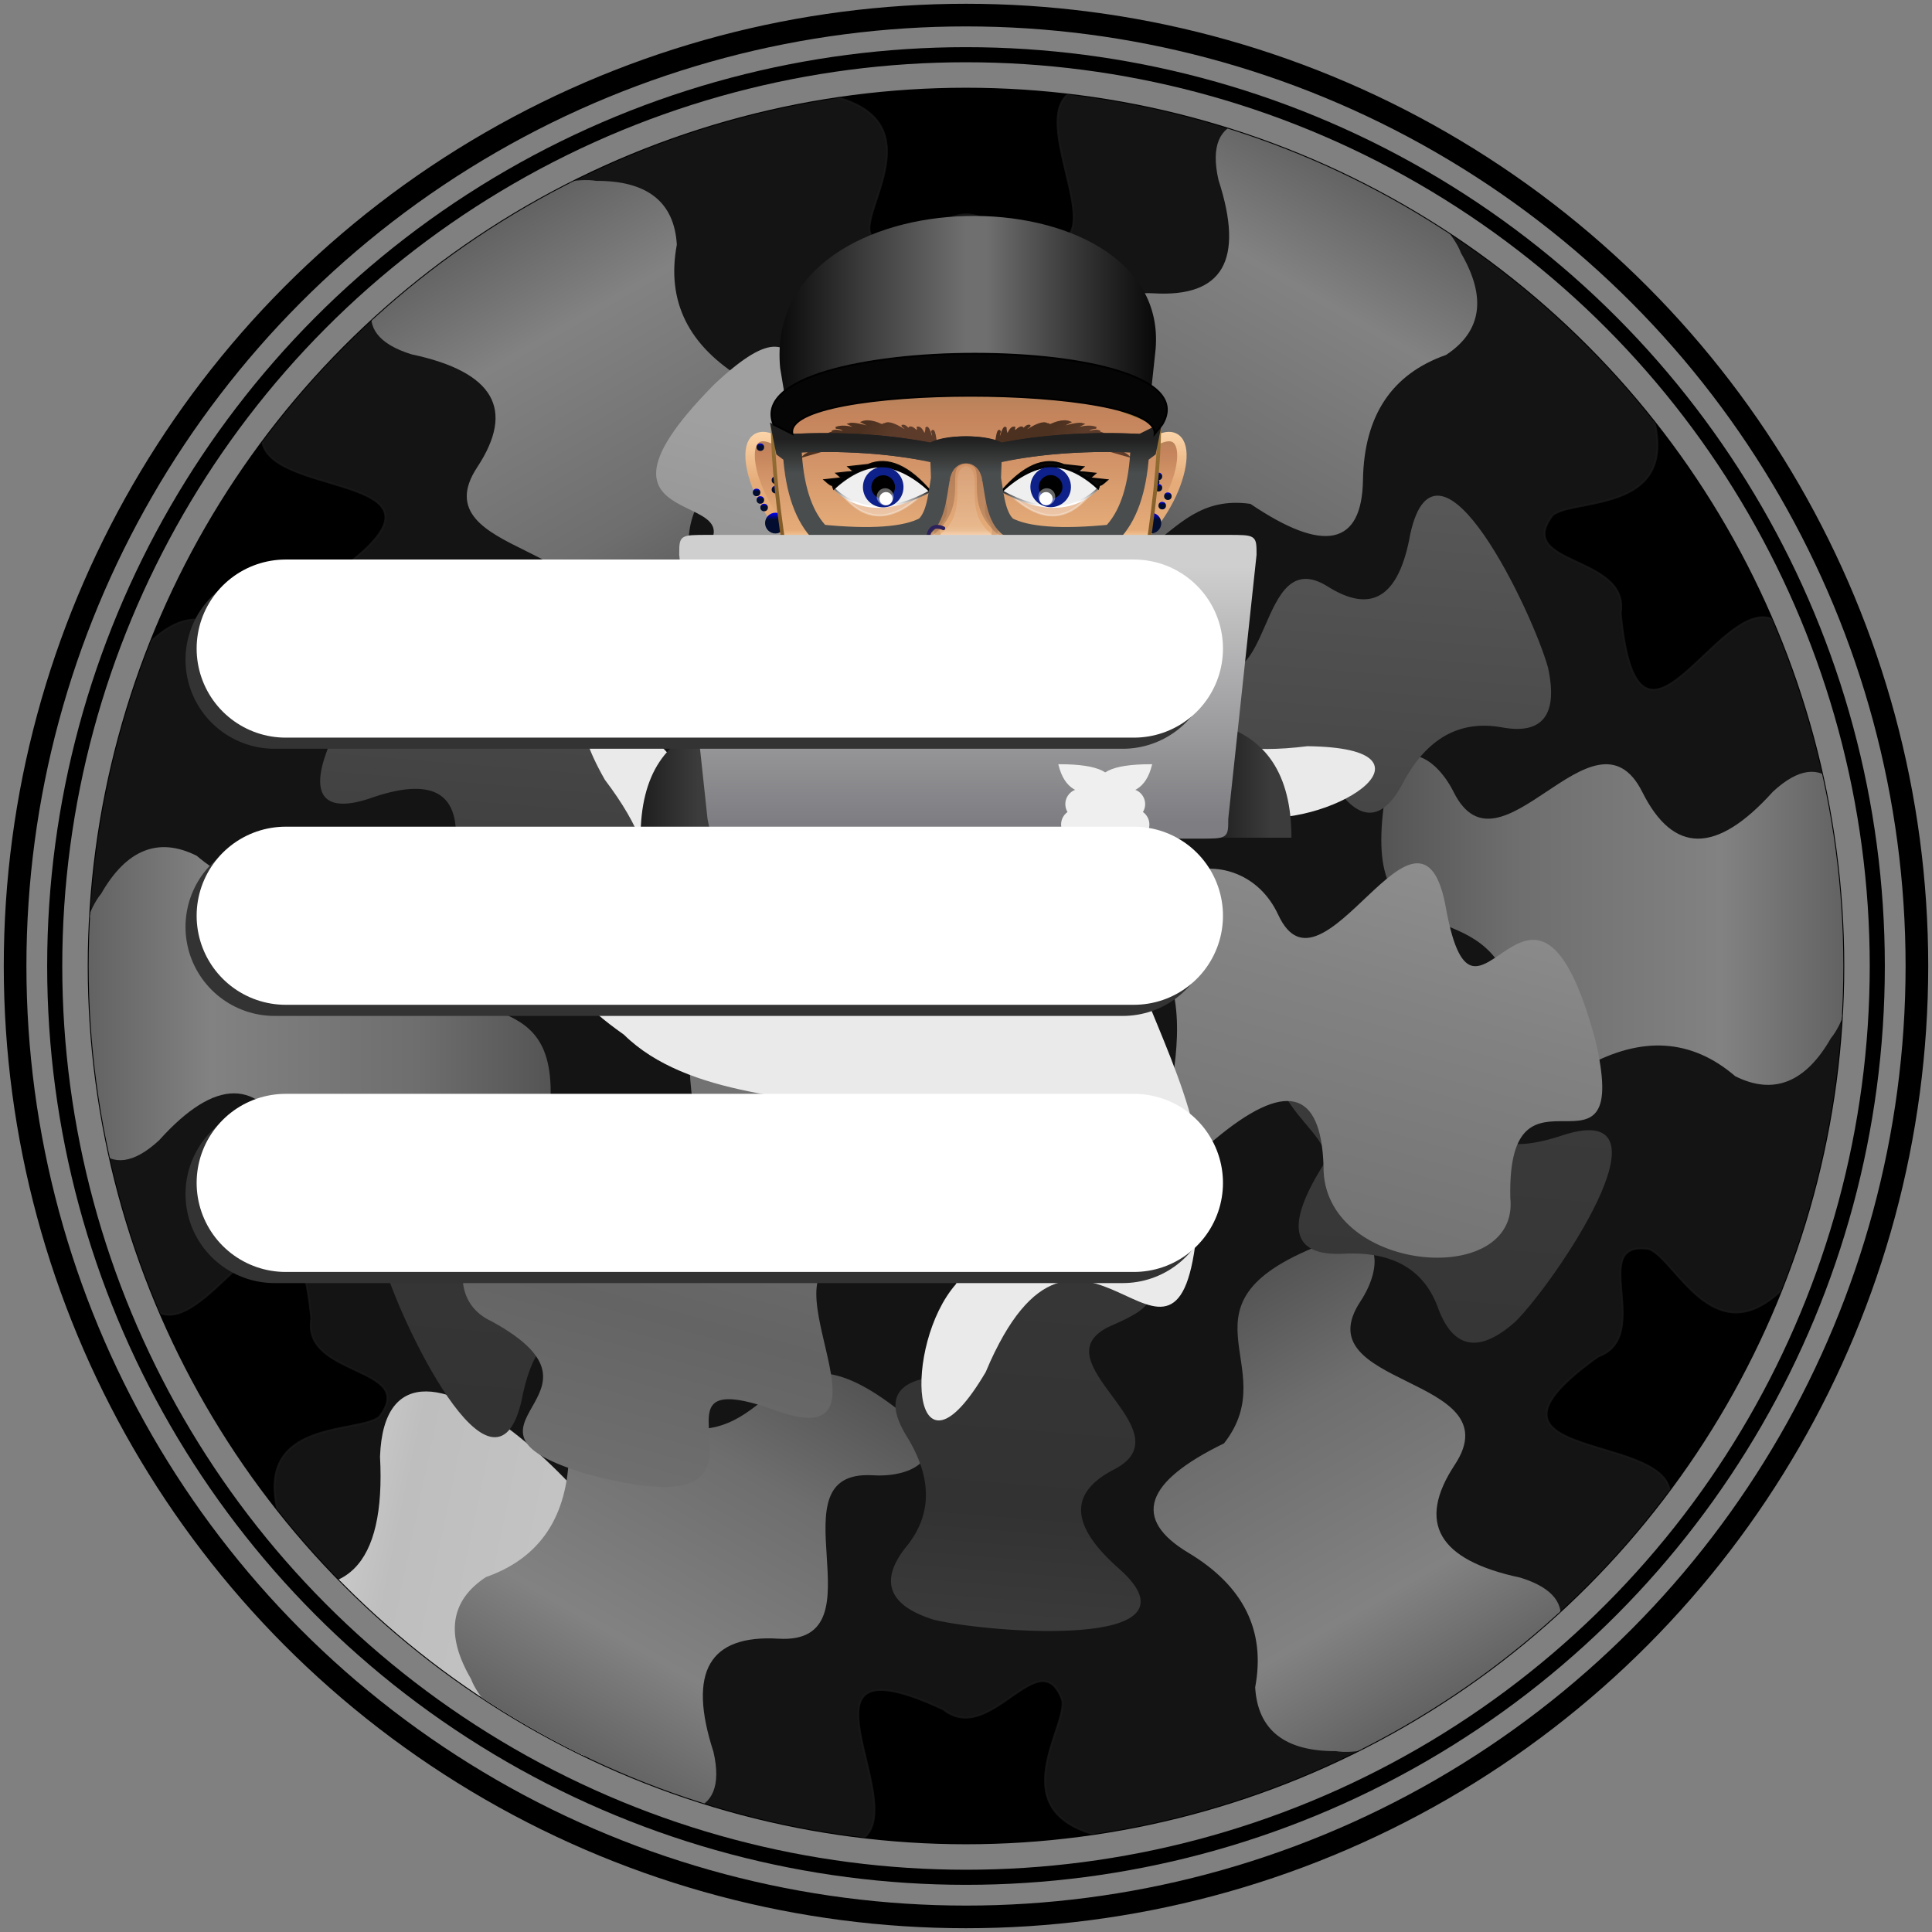 <svg id="stillLogo" height="1024" width="1024" viewbox="0 0 1024 1024" xmlns="http://www.w3.org/2000/svg"  xmlns:xlink="http://www.w3.org/1999/xlink">
  <rect width="100%" height="100%" fill="#808080" stroke="none"/>
  <defs>
    <clipPath id="clipCircle">
      <circle cx="512" cy="512" r="465"/>
    </clipPath>
    <clipPath id="camoClip">
      <path d="M 0 0 H 1024 V 1024 H0 V0z M 412 257 C 461 232 358 184 408 157 Q 458 132 405 86 C 342 29 496 41 534 51 Q 582 66 555 100 Q 525 135 553 180 T 510 222 C 477 221 500 312 411 291 C 361 281 391 267 412 257 Z M 683 298 C 729 328 719 215 767 244 Q 814 275 827 206 C 845 123 912 263 922 301 Q 933 350 890 343 Q 845 335 820 382 T 762 365 C 747 336 679 402 653 314 C 637 266 664 285 683 298 Z M 783 553 C 780 608 873 543 872 599 Q 868 655 935 632 C 1015 606 928 734 900 762 Q 863 796 847 755 Q 832 712 779 714 T 764 655 C 782 628 691 602 754 535 C 788 497 785 530 783 553 Z M 612 767 C 563 792 666 840 617 867 Q 566 892 620 938 C 682 995 528 983 489 973 Q 442 958 469 924 Q 499 889 471 844 T 514 802 C 547 804 524 712 613 733 C 663 744 633 757 612 767 Z M 341 726 C 295 696 305 809 257 780 Q 210 749 197 819 C 179 901 112 761 101 723 Q 91 674 134 681 Q 179 689 204 642 T 262 659 C 277 688 345 622 371 710 C 387 759 360 739 341 726 Z M 241 471 C 244 416 151 481 152 425 Q 156 369 89 393 C 9 418 96 290 124 262 Q 161 228 177 269 Q 192 312 245 310 T 260 369 C 242 396 333 422 270 489 C 236 527 239 494 241 471 Z" transform="rotate(40 512 512)" clipRule="evenodd"/>
    </clipPath>
    <linearGradient id="camoGrad" gradientTransform="rotate(50)">
      <stop offset="25%" stop-color="rgb(210,210,210)" />
      <stop offset="50%" stop-color="rgb(220,220,220)" />
      <stop offset="75%" stop-color="rgb(190,190,190)" />
      <stop offset="100%" stop-color="rgb(195,195,195)" />
    </linearGradient>
    <linearGradient id="camoGrad2">
      <stop offset="0%" stop-color="rgb(80,80,80)" />
      <stop offset="30%" stop-color="rgb(110,110,110)" />
      <stop offset="70%" stop-color="rgb(130,130,130)" />
      <stop offset="100%" stop-color="rgb(90,90,90)" />
    </linearGradient>
    <linearGradient id="camoGrad3" gradientTransform="rotate(95)">
      <stop offset="5%" stop-color="rgb(90,90,90)" />
      <stop offset="45%" stop-color="rgb(60,60,60)" />
      <stop offset="85%" stop-color="rgb(50,50,50)" />
      <stop offset="100%" stop-color="rgb(65,65,65)" />
    </linearGradient>
    <linearGradient id="camoGrad4" gradientTransform="rotate(105)">
      <stop offset="5%" stop-color="rgb(160,160,160)" />
      <stop offset="35%" stop-color="rgb(130,130,130)" />
      <stop offset="75%" stop-color="rgb(100,100,100)" />
      <stop offset="100%" stop-color="rgb(120,120,120)" />
    </linearGradient>
    <linearGradient id="hatGrad">
      <stop offset="0%" stop-color="#000000" />
      <stop offset="25%" stop-color="#3c3c3c" />
      <stop offset="50%" stop-color="#6f6f6f" />
      <stop offset="55%" stop-color="#6f6f6f" />
      <stop offset="75%" stop-color="#3c3c3c" />
      <stop offset="100%" stop-color="#000000" />
    </linearGradient>
    <linearGradient id="bodyGrad">
      <stop offset="1%" stop-color="#1f1f1f" />
      <stop offset="75%" stop-color="#3c3c3c" />
    </linearGradient>
    <linearGradient id="macGrad" gradientTransform="rotate(90)">
      <stop offset="10%" stop-color="#cfcfcf" />
      <stop offset="95%" stop-color="#7e7e82" />
    </linearGradient>
    <linearGradient id="faceGrad" gradientTransform="rotate(90)">
      <stop offset="10%" stop-color="#a9825a" />
      <stop offset="30%" stop-color="#c5845c" />
      <stop offset="80%" stop-color="#e5ac79" />
      <stop offset="85%" stop-color="#ffd9ae" />
    </linearGradient>
    <linearGradient id="earGrad" gradientTransform="rotate(90)">
      <stop offset="10%" stop-color="#ffd9ae" />
      <stop offset="55%" stop-color="#e5ac79" />
    </linearGradient>
    <linearGradient id="shadowGrad" gradientTransform="rotate(90)">
      <stop offset="0%" stop-color="#a68642" />
      <stop offset="90%" stop-color="#7d5524" />
    </linearGradient>
    <linearGradient id="eyeGrad" gradientTransform="rotate(90)">
      <stop offset="50%" stop-color="#000000" />
      <stop offset="75%" stop-color="#ffffff" />
    </linearGradient>
    <linearGradient id="browGrad" gradientTransform="rotate(15)">
      <stop offset="50%" stop-color="#4d3120" />
      <stop offset="75%" stop-color="#5c3b2a" />
    </linearGradient>
    <linearGradient id="noseHL" gradientTransform="rotate(90)">
      <stop offset="0%" stop-color="rgba(255,255,255,0.1)" />
      <stop offset="60%" stop-color="rgba(255,255,255,0.15)" />
      <stop offset="100%" stop-color="rgba(255,255,255,0.68)" />
    </linearGradient>
    <linearGradient id="glassesGrad" gradientTransform="rotate(90)">
      <stop stop-color="#202020" />
      <stop offset="33%" stop-color="#4a4d4d" />
    </linearGradient>
    <linearGradient id="piercingGrad" gradientTransform="rotate(90)">
      <stop stop-color="#0000ff" />
      <stop offset="33%" stop-color="#020d2f" />
    </linearGradient>
  </defs>

  <!-- LAYER 1 -->
  <g id="layer1">
    <circle r="504" cx="512" cy="512" stroke="black" fill="none" stroke-width="12px" />
    <circle r="483" cx="512" cy="512" stroke="black" fill="none" stroke-width="8px" />
  </g>

  <!-- LAYER 2 -->
  <circle id="layer2" r="465" cx="512" cy="512" stroke="black" fill="black" />

  <!-- LAYER 3 -->
  <g id="layer3" clip-path="url(#clipCircle)"> 
      <path d="M 139 234 C 144 265 255 250 176 305 C 147 316 183 367 150 362 C 136 357 116 306 80 340 C 10 409 -1 588 85 696 C 114 707 156 604 165 699 C 160 730 222 724 201 751 C 190 760 136 752 147 800 C 172 895 321 994 458 974 C 482 954 414 866 500 906 C 525 926 551 869 563 901 C 566 915 532 958 579 972 C 674 998 834 918 885 790 C 880 759 770 774 847 719 C 877 708 841 657 874 662 C 888 667 908 718 944 684 C 1014 615 1025 436 939 328 C 910 317 868 420 859 325 C 864 294 802 300 823 273 C 834 264 888 272 877 224 C 852 129 703 30 566 50 C 542 70 610 158 524 118 C 499 98 473 155 461 123 C 458 109 492 66 445 52 C 350 26 190 106 139 234 Z" fill="rgba(25, 25, 25, 0.8)" stroke="rgba(25, 25, 25, 0.8)" />
    <g fill="url(#camoGrad)" stroke="url(#camoGrad)" transform-origin="center" transform="rotate(-45) scale(1.3)">
      <path d="M770,420c25,50 75,-50 100,0q25,50 70,0c55,-51 55,100 30,130q-20,35 -50,20q-35,-30 -80,-5t-40,-45c-20,-50 -80,-10 -65,-100c5,-30 25,-20 35,0z" />
      <path d="M770,420c25,50 75,-50 100,0q25,50 70,0c55,-51 55,100 30,130q-20,35 -50,20q-35,-30 -80,-5t-40,-45c-20,-50 -80,-10 -65,-100c5,-30 25,-20 35,0z" transform="rotate(60 512 512)" />
      <path d="M770,420c25,50 75,-50 100,0q25,50 70,0c55,-51 55,100 30,130q-20,35 -50,20q-35,-30 -80,-5t-40,-45c-20,-50 -80,-10 -65,-100c5,-30 25,-20 35,0z" transform="rotate(120 512 512)" />
      <path d="M770,420c25,50 75,-50 100,0q25,50 70,0c55,-51 55,100 30,130q-20,35 -50,20q-35,-30 -80,-5t-40,-45c-20,-50 -80,-10 -65,-100c5,-30 25,-20 35,0z" transform="rotate(180 512 512)" />
      <path d="M770,420c25,50 75,-50 100,0q25,50 70,0c55,-51 55,100 30,130q-20,35 -50,20q-35,-30 -80,-5t-40,-45c-20,-50 -80,-10 -65,-100c5,-30 25,-20 35,0z" transform="rotate(240 512 512)" />
      <path d="M770,420c25,50 75,-50 100,0q25,50 70,0c55,-51 55,100 30,130q-20,35 -50,20q-35,-30 -80,-5t-40,-45c-20,-50 -80,-10 -65,-100c5,-30 25,-20 35,0z" transform="rotate(300 512 512)" />
    </g>
    <g fill="url(#camoGrad2)" stroke="url(#camoGrad2)">
      <path d="M770,420c25,50 75,-50 100,0q25,50 70,0c55,-51 55,100 30,130q-20,35 -50,20q-35,-30 -80,-5t-40,-45c-20,-50 -80,-10 -65,-100c5,-30 25,-20 35,0z" />
      <path d="M770,420c25,50 75,-50 100,0q25,50 70,0c55,-51 55,100 30,130q-20,35 -50,20q-35,-30 -80,-5t-40,-45c-20,-50 -80,-10 -65,-100c5,-30 25,-20 35,0z" transform="rotate(60 512 512)" />
      <path d="M770,420c25,50 75,-50 100,0q25,50 70,0c55,-51 55,100 30,130q-20,35 -50,20q-35,-30 -80,-5t-40,-45c-20,-50 -80,-10 -65,-100c5,-30 25,-20 35,0z" transform="rotate(120 512 512)" />
      <path d="M770,420c25,50 75,-50 100,0q25,50 70,0c55,-51 55,100 30,130q-20,35 -50,20q-35,-30 -80,-5t-40,-45c-20,-50 -80,-10 -65,-100c5,-30 25,-20 35,0z" transform="rotate(180 512 512)" />
      <path d="M770,420c25,50 75,-50 100,0q25,50 70,0c55,-51 55,100 30,130q-20,35 -50,20q-35,-30 -80,-5t-40,-45c-20,-50 -80,-10 -65,-100c5,-30 25,-20 35,0z" transform="rotate(240 512 512)" />
      <path d="M770,420c25,50 75,-50 100,0q25,50 70,0c55,-51 55,100 30,130q-20,35 -50,20q-35,-30 -80,-5t-40,-45c-20,-50 -80,-10 -65,-100c5,-30 25,-20 35,0z" transform="rotate(300 512 512)" />
    </g>
    <g fill="url(#camoGrad3)" stroke="url(#camoGrad3)">
      <path d="M 437 321 C 474 302 397 266 434 246 Q 472 227 432 193 C 385 150 500 159 529 166 Q 565 178 544 203 Q 522 229 543 263 T 511 295 C 486 294 503 362 436 346 C 399 339 421 328 437 321 Z M 640 352 C 675 374 667 289 703 311 Q 739 334 748 283 C 762 220 812 325 820 354 Q 828 391 796 385 Q 762 379 743 415 T 700 402 C 688 380 637 430 618 364 C 606 328 626 342 640 352 Z M 715 543 C 713 584 783 535 782 577 Q 779 619 829 602 C 889 583 824 679 803 700 Q 775 725 763 694 Q 752 662 712 664 T 701 619 C 715 599 646 580 694 529 C 719 501 717 526 715 543 Z M 587 703 C 550 722 628 758 591 778 Q 553 797 593 832 C 640 874 524 865 495 858 Q 460 847 480 821 Q 502 795 481 761 T 514 730 C 538 731 521 662 588 678 C 625 686 603 696 587 703 Z M 384 673 C 349 650 357 735 321 713 Q 286 690 276 742 C 262 804 212 699 204 670 Q 196 634 229 639 Q 262 645 281 610 T 325 622 C 336 644 387 595 406 661 C 418 697 398 682 384 673 Z M 309 481 C 311 440 241 489 242 447 Q 245 405 195 423 C 135 442 200 346 221 325 Q 249 299 261 330 Q 272 362 312 361 T 323 405 C 310 425 378 445 331 495 C 305 523 307 499 309 481 Z" transform-origin="center" transform="scale(1)" />
    </g>
     <g fill="url(#camoGrad4)" stroke="url(#camoGrad4)">
      <path d="M 475 201 C 514 172 558 267 509 294 Q 456 327 526 353 C 592 382 484 374 456 425 C 428 468 379 421 406 383 C 439 336 301 356 359 307 C 427 250 291 293 379 204 C 443 144 404 244 475 201 ZM 800 635 C 805 683 701 674 702 618 Q 700 556 643 604 C 585 647 646 557 615 507 C 592 461 657 442 677 485 C 701 537 753 407 766 482 C 782 569 812 430 845 551 C 865 636 798 552 800 635 ZM 261 700 C 217 680 277 595 325 624 Q 380 653 367 579 C 359 508 406 606 465 604 C 516 607 500 673 453 668 C 396 663 482 773 411 747 C 328 717 433 813 312 781 C 228 756 334 740 261 700 Z" />
      <path d="M 368 423 C 448 551 481 363 571 337 C 669 292 565 412 693 396 C 770 397 703 440 661 432 C 510 437 657 560 634 651 C 624 758 572 608 522 727 C 483 793 479 713 507 681 C 578 548 398 614 331 548 C 243 486 399 516 321 413 C 283 346 354 383 368 423Z" stroke="#eaeaea" fill="#eaeaea" />
    </g>
  </g>
    
  <!-- LAYER 4 --> 
<g id="layer4" transform="scale(1) translate(0,-75)" opacity="1" transform-origin="center">
  <g id="face">
    <g id="ears">
      <g id="leftEar">
        <path id="leftOne" d="M414,310 c-25,-16 -20,25 5,52" fill="url('#faceGrad')" stroke="url(#faceGrad)" stroke-width="3" />
        <path id="leftTwo" d="M414,310 c-25,-16 -20,25 5,50" fill="none" stroke="url(#earGrad)" stroke-width="5" /> 
        <circle id="leftThree" cx="405" cy="344" r="2" fill="url(#piercingGrad)" stroke-width="1px" />  
        <circle id="leftFour" cx="403" cy="340" r="2" fill="url(#piercingGrad)" stroke-width="1px" />  
        <circle id="leftFive" cx="401" cy="336" r="2" fill="url(#piercingGrad)" stroke-width="1px" /> 
        <circle id="leftSix" cx="411" cy="352.25" r="5.5" fill="url(#piercingGrad)" stroke-width="1px" />
        <g id="leftTragus" transform="translate(0,-1.5)">
          <circle id="leftSeven" cx="411" cy="336" r="2" fill="url(#piercingGrad)" stroke-width="1px" /> 
          <circle id="leftEight" cx="411" cy="331" r="2" fill="url(#piercingGrad)" stroke-width="1px" /> 
        </g>
        <circle id="leftNine" cx="403" cy="312" r="2" fill="url(#piercingGrad)" stroke-width="1px" /> 
      </g>
      <g id="rightEar">
        <path id="rightOne" d="M 610 310 c 25 -16 20 25 -5 52" fill="url('#faceGrad')" stroke="url(#faceGrad)" stroke-width="3" />
        <path id="rightTwo" d="M 610 310 c 25 -16 20 25 -5 50" fill="none" stroke="url(#earGrad)" stroke-width="5" />  
        <circle id="rightThree" cx="616" cy="343" r="2" fill="url(#piercingGrad)" stroke-width="1px"  /> 
        <g id="rightTragus" transform="translate(0,-1.5)">
          <circle id="rightFour" cx="612.5" cy="332" r="2" fill="url(#piercingGrad)" stroke-width="1px" />
          <circle id="rightFive" cx="614" cy="335" r="2" fill="url(#piercingGrad)" stroke-width="1px" />
          <circle id="rightSix" cx="614" cy="329" r="2" fill="url(#piercingGrad)" stroke-width="1px" />
        </g>
        <circle id="rightSeven" cx="610" cy="352.25" r="5.5" fill="url(#piercingGrad)" stroke-width="1px" />
        <circle id="rightEight" cx="619" cy="338" r="2" fill="url(#piercingGrad)" stroke-width="1px" />
      </g>
    </g>
    <path id="mainFace" d="M409.6,300 L512,260 L 614.4,300 Q614.4,330 606,380 H418 Q409.6,330 409.6,300" fill="url('#faceGrad')" stroke="url(#shadowGrad)" stroke-width="2" />
    <g id="eyes">
      <g id="left" transform="translate(-1,1) rotate(5, 512, 358.4)">
        <path id="leftEyeOne" d="M439.5,338 q20,-25 50,-2 q-25,30 -48, 1" fill="#ffffff" stroke="#ffffff" stroke-width="1" opacity="0.35" />
        <path id="leftEyeTwo" d="M441,339 Q462,313 492,336 Q462,356 441, 339" fill="#efefef" stroke="url(#eyeGrad)" stroke-width="1" /> 
        <circle id="leftEyeThree" cx="467" cy="336" r="8.5" fill="black" stroke="#0e2089" stroke-width="4.5" />
        <circle id="leftEyeFour" cx="469" cy="342" r="3.5" fill="white" stroke-width="0" />
        <circle id="leftEyeFive" cx="468.5" cy="341" r="4.5" fill="rgba(255,255,255,0.4)" stroke-width="0" />
        <path id="leftLash" d="M440,337Q440,338,436,335L446,333Q446,334,442,331L452,329Q452,330,448,327L458,325Q473,317,493,337Q466,312,441,339Z " fill="#black" stroke="black" stroke-width="1.1" opacity="0.95" />
      </g>
      <g id="right" transform="translate(1,1) rotate(-5, 512, 358.4)">
        <path id="rightEyeOne" d="M 584.5 338 q -20 -25 -50 -2 q 25 30 48 1" fill="#ffffff" stroke="#ffffff" stroke-width="1" opacity="0.35" />
        <path id="rightEyetwo" d="m 583 339 q -21 -26 -51 -3 q 30 20 51 3" fill="#efefef" stroke="url(#eyeGrad)" stroke-width="1" />   
        <circle id="rightEyeThree"  cx="558" cy="336" r="8.5" fill="black" stroke="#0e2089" stroke-width="4.5" />
        <circle id="rightEyeFour" cx="555" cy="342" r="3.5" fill="white" stroke-width="0" />
        <circle id="rightEyeFive" cx="555.5" cy="341" r="4.5" fill="rgba(255,255,255,0.4)" stroke-width="0" />
        <path id="rightLash" d="M 584 337 Q 584 338 588 335 L 578 333 Q 578 334 582 331 L 572 329 Q 572 330 576 327 L 566 325 Q 551 317 531 337 Q 558 312 583 339 Z" fill="black" stroke="black" stroke-width="1" opacity="0.95" />
      </g>
      <g id="brows" transform="translate(0,-0.25)">
        <path id="leftBrow" d="M426,317 q2,-2 8,-3 q-3,-1 -6,1 q2,-2 8,-3 q-3,-1 -6,1 q2,-2 8,-3 q-3,-1 -6,1 q2,-2 8,-3 q-3,-1 -5,1 q2,-2 8,-3 q-3,-1 -5,0 q2,-2 8,-2 q-3,-1 -5,0 q3,0 7,0 q-2,-2 -5,-2 q5,-2 15,2 q-6,-3 -8,-4 q3,-1 15,3 q-6,-3 -8,-4 q5,-2 15,4 q-6,-3 -3,-3 q3,-2 13,5 q-3,-4 -4,-4 q2,-1 5,4 q-1,-2 -1,-3 q1,-1 4,2 q1,-2 0,-2 q2,-1 4,4 q1,-2 1,-4 q1,-1 3,6 q1,-2 0,-4 q1,-2 2,5 q1,5 -1,8 q-35 -10 -48, -6z" fill="url(#browGrad)" stroke="url(#browGrad)" stroke-width="1"  />
        <path id="rightBrow" d="M 598 317 q -2 -2 -8 -3 q 3 -1 6 1 q -2 -2 -8 -3 q 3 -1 6 1 q -2 -2 -8 -3 q 3 -1 6 1 q -2 -2 -8 -3 q 3 -1 5 1 q -2 -2 -8 -3 q 3 -1 5 0 q -2 -2 -8 -2 q 3 -1 5 0 q -3 -0 -7 -0 q 2 -2 5 -2 q -5 -2 -15 2 q 6 -3 8 -4 q -3 -1 -15 3 q 6 -3 8 -4 q -5 -2 -15 4 q 6 -3 3 -3 q -3 -2 -13 5 q 3 -4 4 -4 q -2 -1 -5 4 q 1 -2 1 -3 q -1 -1 -4 2 q -1 -2 0 -2 q -2 -1 -4 4 q -1 -2 -1 -4 q -1 -1 -3 6 q -1 -2 0 -4 q -1 -2 -2 5 q -1 5 1 8 q 35 -10 48 -6 z" fill="url(#browGrad)" stroke="url(#browGrad)" stroke-width="1" />
      </g>
    </g>
    <g id="noseDetail">
      <path id="nose" d="M 499 339 Q 502 346 499 350 C 485 370 539 370 525 350 Q 522 346 525 339" fill="none" stroke-width="3" stroke="#5c3b2a" opacity="0.15" stroke-linecap="round" />
      <path id="noseHighlight" d="M 490 363 C 519 351 500 325 512 322 V 375z" fill="url(#noseHL)" stroke="none" />
      <path id="noseHighlight" d="M 534 363 C 505 351 524 325 512 322 V 375z" fill="url(#noseHL)" stroke="none" />
      <path id="noseShadow" d="M493,355 c19,-16 0,-35 19,-38c19,3 0,22 19,38" fill="none" stroke-width="7.5" stroke="#5c3b2a" opacity="0.25" stroke-linecap="round" />
    </g>
    <path id="glasses" d="M420,310 Q460,308 495,315C500,310 525,310 530,315Q563,308 605,310 L609,308L608,313L604,316Q602,345 589,358Q549,362 534,354C527,348 527,334 525,326 C521,312 503,312 499,326M525.5,330L526,316" fill="none" stroke="url(#glassesGrad)" stroke-width="10" />
    <path id="glasses" d="M 604 310 Q 564 308 529 315 C 524 310 499 310 494 315 Q 461 308 419 310 L 415 308 L 416 313 L 420 316 Q 422 345 435 358 Q 475 362 490 354 C 497 348 497 334 499 326 C 503 312 521 312 525 326 M 498.5 330 L 498 316" fill="none" stroke="url(#glassesGrad)" stroke-width="10" />
    <path id="nosePiercing" d="M500,355 c -11,-5 -10,15 0,9" fill="none" stroke-width="2" stroke="#2c205d" stroke-linecap="round" />
  </g>
  <g id="hat" >
    <path id="mainHat" d="M414,270 c-10,-105 206,-105 198,-10 l-3,28 c-8,-35 -186,-35 -192,0z" fill="url('#hatGrad')" stroke="url(#hatGrad)" stroke-width="1" />
    <path id="peak" d="M410,300 c-20,-50 236,-50 206,0 l-4,5 c2,-27 -198,-27 -192,0z" fill="#050505" stroke="#000000" stroke-width="1" />
  </g>
  <g id="shoulders" transform="translate(0,4)">
    <path id="leftShoulder" d="M340,515 q0,-50 40,-60 l0,60" fill="url('#bodyGrad')" stroke="url(#bodyGrad)" stroke-width="1"  />
    <path id="rightShoulder" d="M 684 515 q 0 -50 -40 -60 l -0 60" fill="url('#bodyGrad')" stroke="url(#bodyGrad)" stroke-width="1" />
  </g>
  <g id="mac" >
    <path id="macPath" d="M387.5,515 c-10,0 -10,0 -12,-10 l-15,-140 c0,-10 0,-10 15,-10 l275,0 c15,0 15,0 15,10 l-15,140 c0,10 0,10 -15,10z" fill="url('#macGrad')" stroke="url(#macGrad)" stroke-width="1" transform="translate(0,4)" />
    <g id="raspberry" transform="scale(0.9) translate(0,-20)" transform-origin="center">
      <g id="raspLeaves">
        <path id="leftLeaf" d="M510,430 q-20,5 -25,-15 q35,0 30,15" fill="#efefef" stroke-width="1" stroke="#efefef" />
        <path id="rightLeaf" d="M514 430 q 20 5 25 -15 q -35 -0 -30 15" fill="#efefef" stroke-width="1" stroke="#efefef"  />
      </g>
      <g id="raspMain">
        <circle id="raspberry1" cx="497.5" cy="438" r="9" fill="#efefef" stroke-width="0" />
        <circle id="raspberry2" cx="510" cy="437.5" r="9" fill="#efefef" stroke-width="0" />
        <circle id="raspberry3" cx="495" cy="450" r="9" fill="#efefef" stroke-width="0" />
        <circle id="raspberry4" cx="507" cy="447" r="9" fill="#efefef" stroke-width="0" />
        <circle id="raspberry5" cx="500" cy="462.5" r="9" fill="#efefef" stroke-width="0" />
        <circle id="raspberry6" cx="510" cy="460" r="9" fill="#efefef" stroke-width="0" />
        <circle id="raspberry7" cx="512" cy="470" r="8" fill="#efefef" stroke-width="0" />
      </g>
      <g id="raspMain2">
        <circle id="raspberry8" cx="526.5" cy="438" r="9" fill="#efefef" stroke-width="0" />
        <circle id="raspberry9" cx="520" cy="437.5" r="9" fill="#efefef" stroke-width="0" />
        <circle id="raspberry10" cx="529" cy="450" r="9" fill="#efefef" stroke-width="0" />
        <circle id="raspberry11" cx="517" cy="447" r="9" fill="#efefef" stroke-width="0" />
        <circle id="raspberry12" cx="524" cy="462.5" r="9" fill="#efefef" stroke-width="0" />
      </g>
    </g>
  </g>
</g>
    
  <!-- LAYER 5 -->
  <g id="layer5" fill="none" stroke="#ffffff"  stroke-width="80" stroke-linecap="round" transform="scale(1.18)" transform-origin="center" >
    <path id="darkBurger" d="M 319 482 V 482 C 500 482 500 482 500 482 L 700 482V 482 M 319 482 V 482L 500 482 C 510 482 550 482 600 482 V 482M 319 482 H 319 C 319 482 326 482 326 482 V 482 C 328 482 330 482 340 482M 319 482 H 458 C 464 482 470 482 470 482 V 482 C 467 482 405 482 700 482 M 319 602 H 700 M 319 602 H 700 C 700 602 700 602 700 602 V 602 M 319 602 V 602 C 319 602 319 602 319 602 H 700M 319 722 H 351 C 351 722 351 722 351 722 H 700 C 700 722 700 722 700 722 V 722 C 700 722 700 722 700 722 M 319 722 H 700 C 700 722 700 722 700 722 H 700 C 700 722 700 722 700 722 V 722 C 700 722 700 722 700 722Z"  stroke="#333333" transform="translate(-5,5)" />
    <path id="lightBurger" d="M 319 482 V 482 C 500 482 500 482 500 482 L 700 482V 482 M 319 482 V 482L 500 482 C 510 482 550 482 600 482 V 482M 319 482 H 319 C 319 482 326 482 326 482 V 482 C 328 482 330 482 340 482M 319 482 H 458 C 464 482 470 482 470 482 V 482 C 467 482 405 482 700 482 M 319 602 H 700 M 319 602 H 700 C 700 602 700 602 700 602 V 602 M 319 602 V 602 C 319 602 319 602 319 602 H 700M 319 722 H 351 C 351 722 351 722 351 722 H 700 C 700 722 700 722 700 722 V 722 C 700 722 700 722 700 722 M 319 722 H 700 C 700 722 700 722 700 722 H 700 C 700 722 700 722 700 722 V 722 C 700 722 700 722 700 722" />
  </g>
  
</svg>